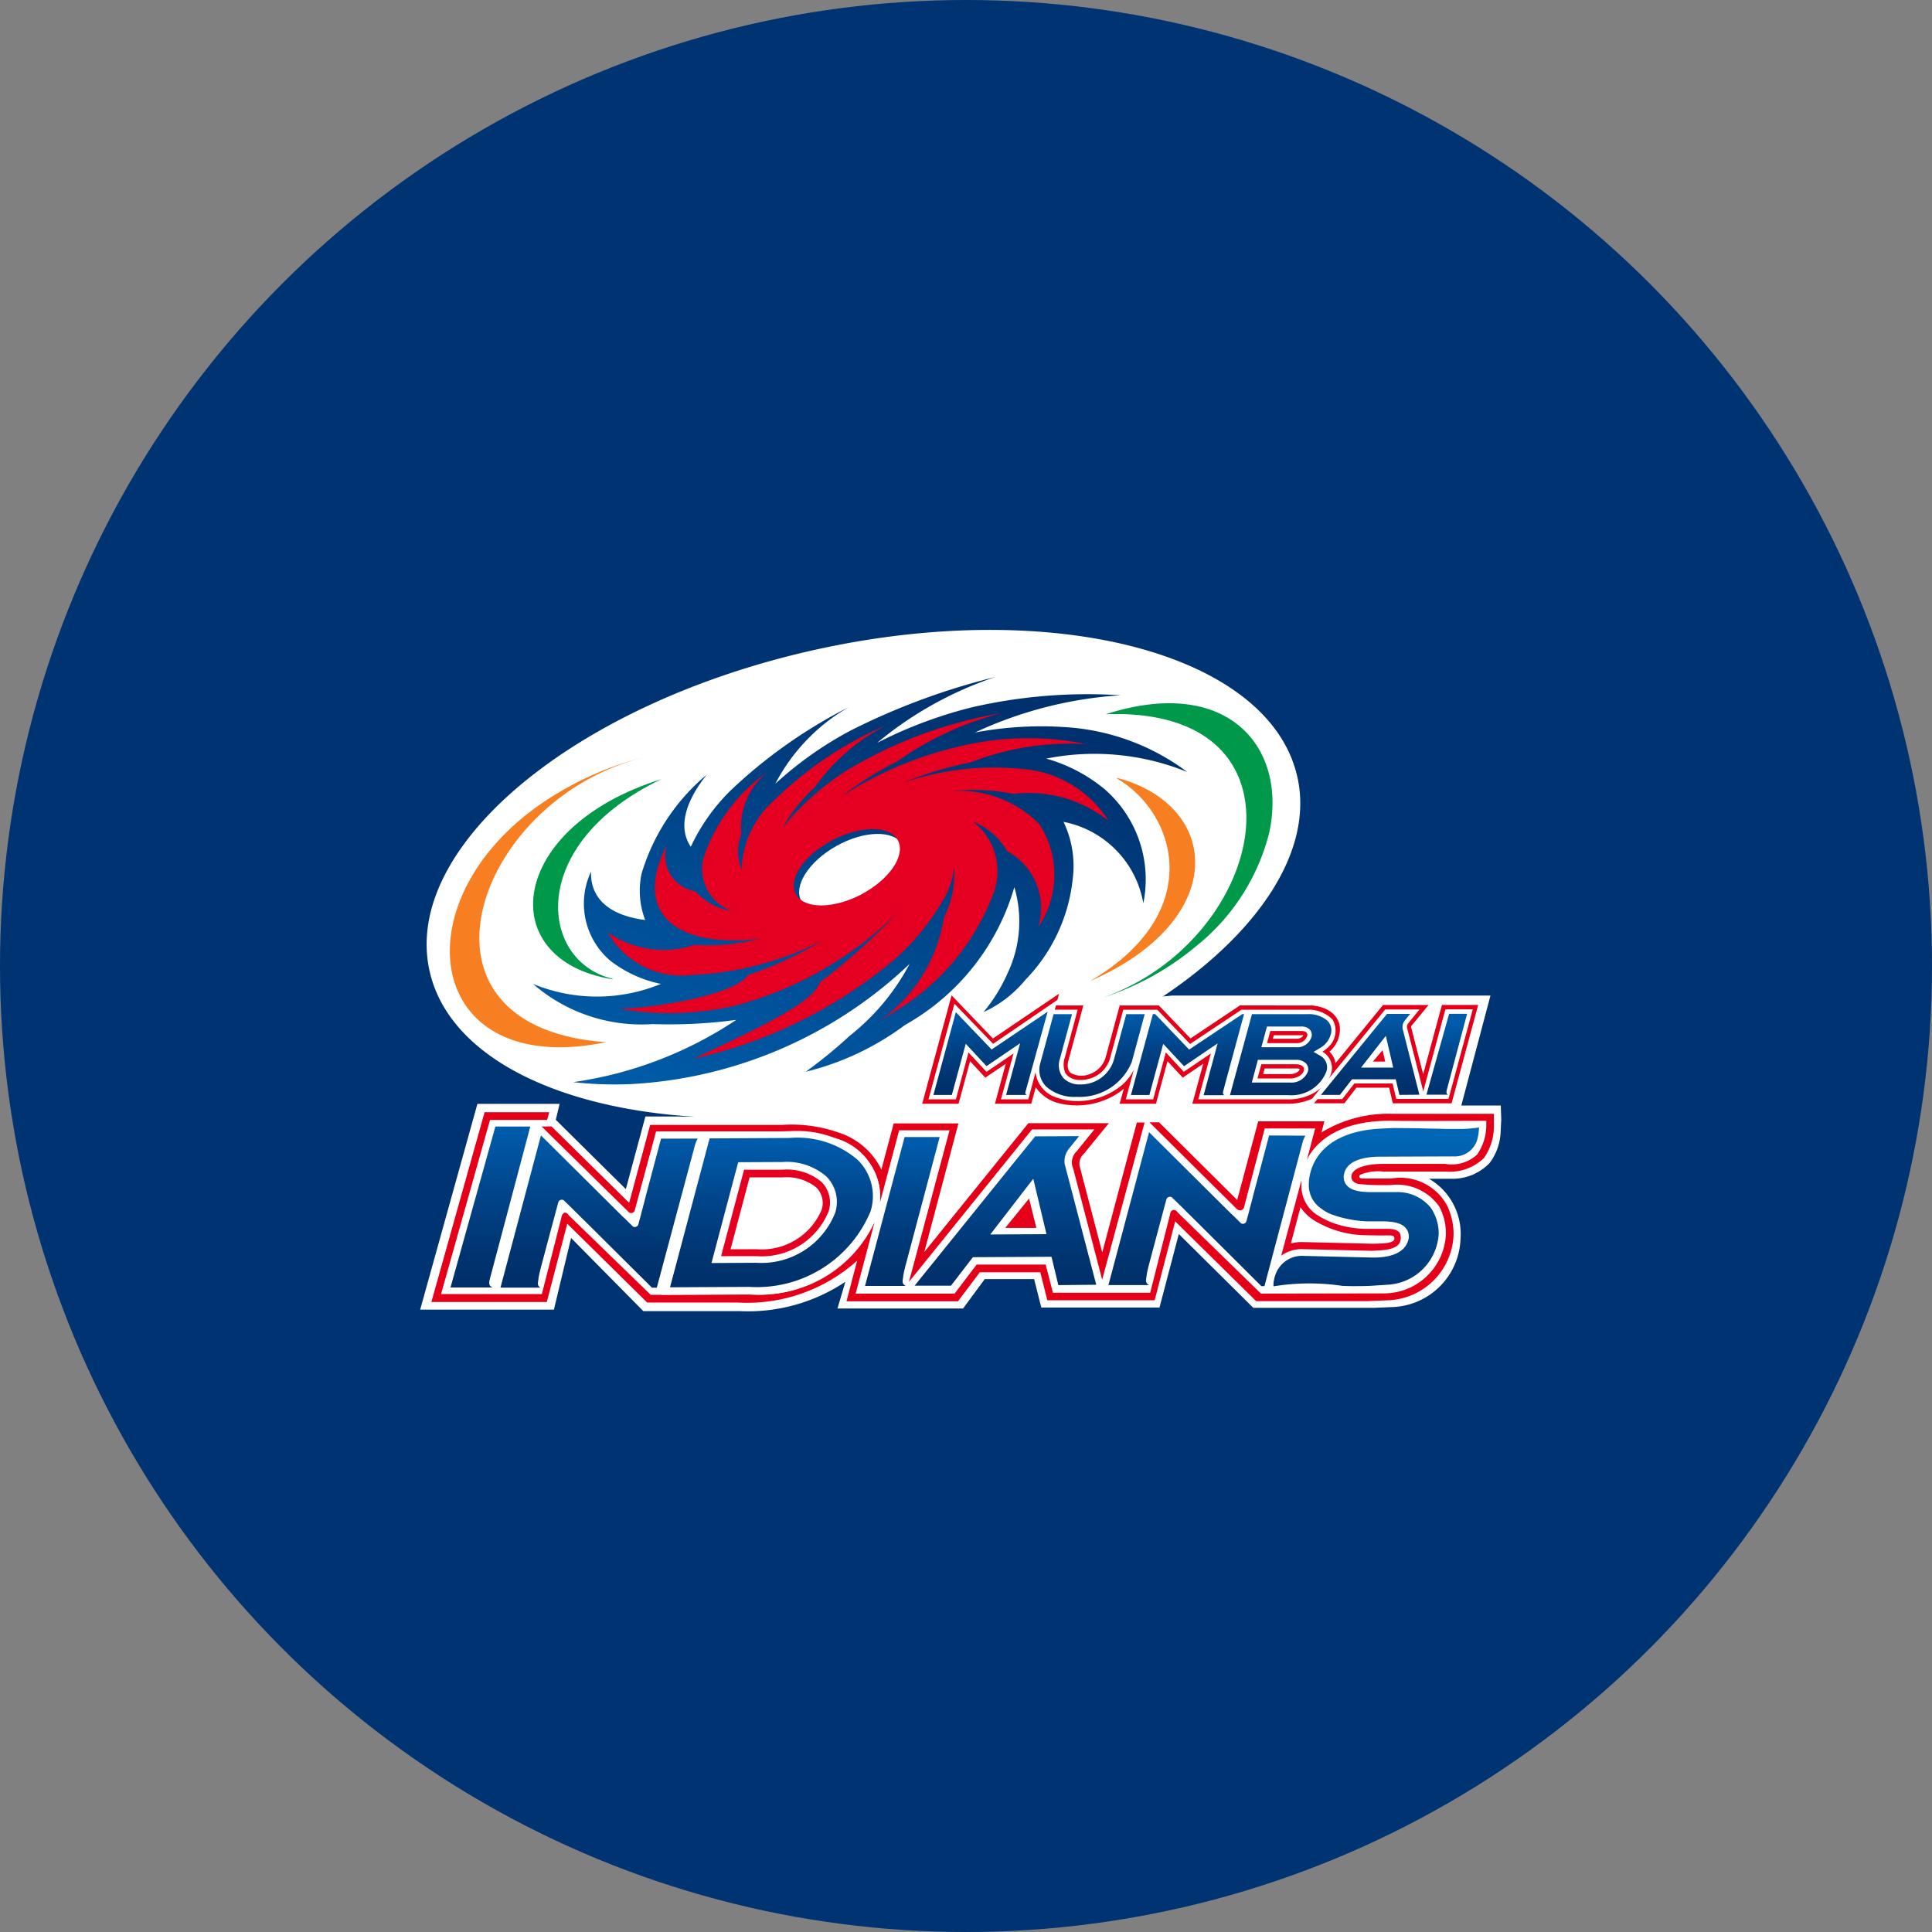<svg xmlns="http://www.w3.org/2000/svg" xmlns:xlink="http://www.w3.org/1999/xlink" width="46" height="46" viewBox="0 0 46 46">
  <rect x="0" y="0" width="46" height="46" fill="#808080" stroke="none"/>
  <defs>
    <linearGradient id="linear-gradient" x1="0.781" y1="0.126" x2="-0.107" y2="1.41" gradientUnits="objectBoundingBox">
      <stop offset="0" stop-color="#00316f"/>
      <stop offset="0.059" stop-color="#003574"/>
      <stop offset="0.459" stop-color="#004f97"/>
      <stop offset="0.787" stop-color="#0060ad"/>
      <stop offset="1" stop-color="#0066b5"/>
    </linearGradient>
    <radialGradient id="radial-gradient" cx="78.642" cy="33.049" r="9.869" gradientTransform="translate(-7.073 -2.769) scale(0.69 0.69)" gradientUnits="userSpaceOnUse">
      <stop offset="0" stop-color="#ffbe1a"/>
      <stop offset="0.35" stop-color="#ffbe1a"/>
      <stop offset="0.74" stop-color="#e50021"/>
      <stop offset="1" stop-color="#e50021"/>
    </radialGradient>
    <linearGradient id="linear-gradient-2" x1="0.503" y1="0.999" x2="0.499" y2="-0.002" gradientUnits="objectBoundingBox">
      <stop offset="0" stop-color="#002e68"/>
      <stop offset="0.229" stop-color="#003470"/>
      <stop offset="0.603" stop-color="#004489"/>
      <stop offset="1" stop-color="#005baa"/>
    </linearGradient>
    <linearGradient id="linear-gradient-3" x1="0.5" y1="1.003" x2="0.496" y2="0.001" xlink:href="#linear-gradient-2"/>
    <linearGradient id="linear-gradient-4" x1="0.502" y1="1" x2="0.497" y2="-0.002" xlink:href="#linear-gradient-2"/>
    <linearGradient id="linear-gradient-5" x1="0.525" y1="1.133" x2="0.525" y2="0.135" xlink:href="#linear-gradient-2"/>
    <linearGradient id="linear-gradient-6" x1="0.502" y1="1.001" x2="0.498" y2="-0.002" xlink:href="#linear-gradient-2"/>
    <linearGradient id="linear-gradient-7" x1="0.502" y1="1.002" x2="0.498" y2="0.004" xlink:href="#linear-gradient-2"/>
    <linearGradient id="linear-gradient-8" x1="0.502" y1="1.029" x2="0.502" y2="0.029" xlink:href="#linear-gradient-2"/>
    <linearGradient id="linear-gradient-9" x1="0.499" y1="1.046" x2="0.499" y2="0.052" xlink:href="#linear-gradient-2"/>
    <linearGradient id="linear-gradient-10" x1="0.5" y1="1.038" x2="0.5" y2="0.042" xlink:href="#linear-gradient-2"/>
    <linearGradient id="linear-gradient-11" x1="0.502" y1="1.045" x2="0.502" y2="0.047" xlink:href="#linear-gradient-2"/>
    <linearGradient id="linear-gradient-12" x1="0.501" y1="1.057" x2="0.501" y2="0.053" xlink:href="#linear-gradient-2"/>
    <linearGradient id="linear-gradient-13" x1="0.501" y1="1.057" x2="0.501" y2="0.062" gradientUnits="objectBoundingBox">
      <stop offset="0" stop-color="#00316f"/>
      <stop offset="1" stop-color="#0066b5"/>
    </linearGradient>
    <linearGradient id="linear-gradient-14" x1="0.502" y1="1.002" x2="0.498" y2="-0.002" xlink:href="#linear-gradient-2"/>
  </defs>
  <g id="Symbol_6_1" data-name="Symbol 6 – 1" transform="translate(-940 -3103)">
    <g id="Group_9464" data-name="Group 9464" transform="translate(-171)">
      <circle id="Ellipse_85" data-name="Ellipse 85" cx="23" cy="23" r="23" transform="translate(1111 3103)" fill="#003371"/>
    </g>
    <g id="Group_9468" data-name="Group 9468" transform="translate(939.067 3118)">
      <path id="Path_4124" data-name="Path 4124" d="M28.623,8.725c2.288-1.533,3.591-3.481,3.2-5.223C31.167.558,26.009-.8,20.3.48s-9.8,4.695-9.139,7.639c.447,2,2.967,3.264,6.325,3.471l-.444-.007H16.3l-.466,1.73-1.668-1.651.091-.38H12.3l-1.363,4.9h3.184l.409-1.707,1.721,1.743h2.31a4.168,4.168,0,0,0,2.5-.7l-.188.637h2.99l.516-.7h1.176l.171.677h2.814L29,14.381l1.774,1.758,2.875,0,.475-.02a1.684,1.684,0,0,0,1.584-1.64,1.519,1.519,0,0,0-.75-1.413l.588,0a1.218,1.218,0,0,0,.856-.378,1.315,1.315,0,0,0,.26-.725l.015-.311-.011-.33h-.94l.694-2.618H28.84Z" transform="translate(0 0)" fill="#fff"/>
      <path id="Path_4125" data-name="Path 4125" d="M68.76,33.387a9.371,9.371,0,0,0,3.882-1.482,11.978,11.978,0,0,1-1.99.1,3.935,3.935,0,0,1-2.85-.957,3.994,3.994,0,0,0,3.047,0,2.909,2.909,0,0,1-1.206-.552,1.784,1.784,0,0,1-.458-2.122c-.021.53.3,1.026,1.289,1.153a1.942,1.942,0,0,1-.085-1.109,4.894,4.894,0,0,1,1.549-2.35c-.451.565-.717,1.214-.379,1.715a4.654,4.654,0,0,1,.945-1.337,11.926,11.926,0,0,1,2.819-1.989,4.51,4.51,0,0,0-1.751,1.826,8.618,8.618,0,0,1,1.8-1.271,16.263,16.263,0,0,1,3.434-1.27,8.712,8.712,0,0,0-2.811,1.568,10.488,10.488,0,0,1,2.269-.85,12.279,12.279,0,0,1,3.53-.284,9.629,9.629,0,0,0-3.468.887,8.517,8.517,0,0,1,2.184-.126,5.385,5.385,0,0,1,2.869,1.065,5.869,5.869,0,0,0-3.356-.318,3.79,3.79,0,0,1,1.394.732,2.847,2.847,0,0,1,.917,2.712,2.39,2.39,0,0,0-1.9-1.938,2.428,2.428,0,0,1,.219,1.359,4.041,4.041,0,0,1-1.125,2.4,2.768,2.768,0,0,1-1,.771,3.836,3.836,0,0,0,.562-.9,2.883,2.883,0,0,0,.173-2.076,5.516,5.516,0,0,1-2.6,3.28,6.572,6.572,0,0,1-2.367,1.116,11.3,11.3,0,0,0,1.047-.856,5.39,5.39,0,0,0,1.426-1.712,10.43,10.43,0,0,1-6.624,2.861A8.786,8.786,0,0,1,68.76,33.387Z" transform="translate(-54.179 -22.622)" fill-rule="evenodd" fill="url(#linear-gradient)"/>
      <path id="Path_4126" data-name="Path 4126" d="M204.3,102.912c-.215-.348-.92-.332-1.579.039s-1.034.963-.825,1.318.929.341,1.6-.04S204.517,103.262,204.3,102.912Z" transform="translate(-181.878 -97.806)" fill="#fff"/>
      <path id="Path_4127" data-name="Path 4127" d="M117.326,44.52a2.659,2.659,0,0,0-2.073-1.229,6.617,6.617,0,0,0-2.807.329,8.241,8.241,0,0,1,1.593-.481A6.544,6.544,0,0,1,116.8,42.7a6.952,6.952,0,0,0-3.116.08,8.673,8.673,0,0,0-2.7,1.161,7.68,7.68,0,0,1,1.32-.829,7.421,7.421,0,0,1,2.469-1.145,10.4,10.4,0,0,0-3.23,1.109,6.1,6.1,0,0,0-1.973,1.621,3.753,3.753,0,0,1,.765-.965,4.71,4.71,0,0,1,1.708-1.482,8.685,8.685,0,0,0-2.659,1.776,2.3,2.3,0,0,0-.791,1.668,1.186,1.186,0,0,1-.005-.855,1.68,1.68,0,0,1,.628-1.476,4.06,4.06,0,0,0-1.531,2.055,1.067,1.067,0,0,0,.678,1.259,1.491,1.491,0,0,1-.867-.471.856.856,0,0,1-.683-1.1c-.875,1.734.381,2.465,2.245,2.223a5.175,5.175,0,0,1-1.585.152,2.323,2.323,0,0,1-2.063-.294,2.02,2.02,0,0,0,2.034,1.007,7.447,7.447,0,0,0,3.105-.834,8.984,8.984,0,0,1-1.806.841c-.291.469-2.287.8-3.068.8a6.979,6.979,0,0,0,2.79-.079,8.646,8.646,0,0,0,3.85-2.216l.006-.008a.027.027,0,0,1-.006.008,14.689,14.689,0,0,1-1.862,1.67c-.121.472-1.526,1.12-3,1.814a11.233,11.233,0,0,0,4.731-2.319,5.643,5.643,0,0,0,1.191-1.427,1.852,1.852,0,0,0,.278-.822s0,0,0,0a2.264,2.264,0,0,1-.241,1.205,3.716,3.716,0,0,1-1.507,2.447c.311-.18.7-.444.7-.444a5.521,5.521,0,0,0,2-2.616,1.486,1.486,0,0,0-.506-1.672,1.649,1.649,0,0,1,.816.707,1.543,1.543,0,0,1,.743,1.809,2.212,2.212,0,0,0,.022-2.458,2.685,2.685,0,0,0-2.068-.781,4.765,4.765,0,0,1,1.454.068,3.048,3.048,0,0,1,2.26.636Zm-5,2.169Zm-.829-.437h0c-.668.369-1.386.388-1.6.039s.161-.922.828-1.284,1.362-.376,1.577-.038S112.158,45.885,111.493,46.252Z" transform="translate(-90.005 -39.984)" fill="url(#radial-gradient)"/>
      <path id="Path_4128" data-name="Path 4128" d="M348.865,74.463c2.476.66,2.676,3.388-.649,4.838,2.759-1.613,2.075-3.984.643-4.824Z" transform="translate(-321.33 -70.941)" fill="#f77e21"/>
      <path id="Path_4129" data-name="Path 4129" d="M354.918,43.9c3.906-1.376,5.112-6.931.057-6.742,2.914-.939,4.342.794,3.888,2.839a5.032,5.032,0,0,1-1.734,2.682A6.606,6.606,0,0,1,354.918,43.9Z" transform="translate(-327.715 -35.152)" fill="#009849"/>
      <path id="Path_4130" data-name="Path 4130" d="M69.751,79.874c-2.844-.461-2.492-3.627,1.167-4.764-3.22,1.536-2.916,4.34-1.16,4.752Z" transform="translate(-54.237 -71.558)" fill="#009849"/>
      <path id="Path_4131" data-name="Path 4131" d="M30.619,64c-4.033.944-5.994,6.429-.949,6.79-4.343.893-4.945-3.4-1.466-5.73a7.752,7.752,0,0,1,1.687-.848A6.861,6.861,0,0,1,30.619,64Z" transform="translate(-14.309 -60.976)" fill="#f77e21"/>
      <path id="Path_4132" data-name="Path 4132" d="M268.093,188.425l-.912-.946-.617,2.276h.652l.3-1.116.428.461.644-.437-.3,1.092h.652l.617-2.312-1.465.994Z" transform="translate(-243.541 -178.578)" fill="#fff"/>
      <path id="Path_4133" data-name="Path 4133" d="M323.623,195.365a1.006,1.006,0,0,1-.719-.242.563.563,0,0,1-.14-.569l.313-1.157h.439l-.287,1.059a.47.47,0,0,0,.095.475.539.539,0,0,0,.391.139.821.821,0,0,0,.8-.594l.293-1.079h.439l-.308,1.137a1.337,1.337,0,0,1-1.318.831Z" transform="translate(-297.059 -184.25)" fill="url(#linear-gradient-2)"/>
      <path id="Path_4134" data-name="Path 4134" d="M466.3,195.194l-.087-.372h-1.041l-.289.372h-.452l1.254-1.538.32-.39h.552l-.137.167,0,0a.26.26,0,0,0-.044.176v.007l.4,1.574Zm-.913-.65h.766l-.176-.756Z" transform="translate(-432.048 -184.125)" fill="url(#linear-gradient-3)"/>
      <path id="Path_4135" data-name="Path 4135" d="M515.346,191.03h0l-.577,2.133h.652L516,191.03Z" transform="translate(-480.006 -181.994)" fill="#fff"/>
      <path id="Path_4136" data-name="Path 4136" d="M418.467,191.844a.425.425,0,0,0-.1-.438.782.782,0,0,0-.561-.187h-1.39l-.578,2.133h1.522a.994.994,0,0,0,1.006-.634.415.415,0,0,0-.2-.5A.638.638,0,0,0,418.467,191.844Zm-.738.823a.326.326,0,0,1-.325.184h-.777l.092-.339h.819a.237.237,0,0,1,.167.051A.1.1,0,0,1,417.729,192.667Zm.084-.818a.259.259,0,0,1-.271.162h-.687l.078-.288h.729a.2.2,0,0,1,.134.038A.088.088,0,0,1,417.813,191.849Z" transform="translate(-385.755 -182.175)" fill="#fff"/>
      <path id="Path_4137" data-name="Path 4137" d="M418.677,195.318l.523-1.928h1.311a.684.684,0,0,1,.488.157.327.327,0,0,1,.073.339.537.537,0,0,1-.254.312l-.151.089.151.088a.314.314,0,0,1,.153.385.892.892,0,0,1-.907.558Zm.52-.3h.911a.422.422,0,0,0,.424-.26.2.2,0,0,0-.05-.2.33.33,0,0,0-.24-.081h-.9Zm.227-.84h.822a.359.359,0,0,0,.37-.238.188.188,0,0,0-.044-.189.283.283,0,0,0-.206-.067h-.808Z" transform="translate(-388.459 -184.243)" fill="url(#linear-gradient-4)"/>
      <path id="Path_4138" data-name="Path 4138" d="M368.79,191.219l-1.222.815-.781-.815h-.175l-.578,2.133h.652l.3-1.116.429.461.644-.437-.3,1.092h.652l.578-2.133Z" transform="translate(-338.304 -182.175)" fill="#fff"/>
      <path id="Path_4139" data-name="Path 4139" d="M518.083,195.067s0-.012,0-.024l.49-1.838-.428,0-.54,1.926h.017l.435,0h.064A.057.057,0,0,1,518.083,195.067Z" transform="translate(-482.709 -184.067)" fill="url(#linear-gradient-5)"/>
      <path id="Path_4140" data-name="Path 4140" d="M371.062,195.261s0-.011,0-.022l.067-.252.433-1.6h-.039l-1.268.846-.81-.846h-.053l-.523,1.928h.439l.33-1.218.495.532.8-.544-.333,1.234.44,0h.056A.052.052,0,0,1,371.062,195.261Z" transform="translate(-341.009 -184.243)" fill="url(#linear-gradient-6)"/>
      <path id="Path_4141" data-name="Path 4141" d="M271.591,194.073v-.006l.532-1.923-1.334.9-.852-.889-.534,1.971h.439l.331-1.218.494.532.8-.544-.333,1.23h.492A.052.052,0,0,1,271.591,194.073Z" transform="translate(-246.246 -183.056)" fill="url(#linear-gradient-7)"/>
      <path id="Path_4142" data-name="Path 4142" d="M16.662,338.212" transform="translate(-5.458 -322.215)" fill="none" stroke="#35bef3" stroke-width="0.01"/>
      <path id="Path_4143" data-name="Path 4143" d="M497.629,270.667" transform="translate(-463.676 -257.865)" fill="none" stroke="#35bef3" stroke-width="0.01"/>
      <path id="Path_4144" data-name="Path 4144" d="M26.8,246.2l-.254.971H29.2l.52-.691H31.16l.167.666h2.556l.489-1.878,1.928,1.9h2.635l.475-.02A1.62,1.62,0,0,0,41,245.574a1.578,1.578,0,0,0-.154-.682,1.266,1.266,0,0,0-1.33-.644s-.44,0-.547,0a1.159,1.159,0,0,1-.182-.006c.03,0-.024,0-.031-.031a.052.052,0,0,1,.032-.057,1.1,1.1,0,0,1,.536-.071h1.5a1.162,1.162,0,0,0,.9-.324,1.319,1.319,0,0,0,.236-.763v-.289l-2.421,0a3.065,3.065,0,0,0-1.684.443l.069-.263H36.348l-.5,1.872-1.86-1.849h-.229l2.081,2.065a.121.121,0,0,0,.1.028.1.1,0,0,0,.075-.083c.01-.043.489-1.864.489-1.864h1.2l-.2.764s.337-.976,2.04-.946c.476.008,2.235,0,2.235,0l0,.117a1.228,1.228,0,0,1-.219.687.89.89,0,0,1-.758.222H39.321c-.539,0-.68.161-.68.161a.189.189,0,0,0-.074.15c0,.1.1.163.2.17a5.907,5.907,0,0,0,.749.021,1.222,1.222,0,0,1,1.14.51,1.332,1.332,0,0,1,.161.655,1.476,1.476,0,0,1-1.492,1.416l-2.91.005-1.974-1.922s-.052-.084-.12-.068-.073.11-.073.11l-.471,1.859H31.461l-.173-.67H29.644l-.524.691H26.764l.45-1.7a2.994,2.994,0,0,1-2.885,1.718l-2.445.011-1.964-1.906a.078.078,0,0,0-.089-.047c-.063.016-.079.136-.079.136L19.292,247h-2.4l1.166-4.147h1.36l.05-.184H17.929l-1.267,4.519H19.41l.487-1.864L21.8,247.2H23.94a3.922,3.922,0,0,0,2.863-1" transform="translate(-5.458 -231.188)" fill="#e50019"/>
      <path id="Path_4145" data-name="Path 4145" d="M72.155,247.969l2.06,2.025a.093.093,0,0,0,.092.034c.063-.01.073-.092.073-.092l.5-1.85H77.9a3.616,3.616,0,0,1,1.283.171,1.453,1.453,0,0,1,1.02,1.555l.464-1.752h1.2l-.966,3.608,2.93-3.629h1.484l-.426.527a.358.358,0,0,0-.079.4l.691,2.652,1.01-3.744h-.185l-.823,3.095-.528-2.018a.307.307,0,0,1,.085-.325l.6-.735H83.744l-2.477,3.065.812-3.061H80.537l-.292,1.1a1.709,1.709,0,0,0-1.013-.879,3.384,3.384,0,0,0-1.344-.185H74.739l-.5,1.856-1.848-1.819Z" transform="translate(-58.326 -236.148)" fill="#e50019"/>
      <path id="Path_4146" data-name="Path 4146" d="M167.79,277.225a1.55,1.55,0,0,0,1.553-.936.525.525,0,0,0-.124-.532,1.123,1.123,0,0,0-.8-.242h-.791l-.453,1.712Z" transform="translate(-148.848 -262.482)" fill="#fff"/>
      <path id="Path_4147" data-name="Path 4147" d="M137.155,252.943a2.36,2.36,0,0,0-1.748-.573l-2.032.011-1.025,3.883,2.1-.008a3.049,3.049,0,0,0,3.054-1.926A1.375,1.375,0,0,0,137.155,252.943Zm-.821,1.333a1.717,1.717,0,0,1-1.717,1.066h-.843l.547-2.058h.92a1.28,1.28,0,0,1,.924.292A.692.692,0,0,1,136.333,254.276Z" transform="translate(-115.674 -240.434)" fill="#fff"/>
      <path id="Path_4148" data-name="Path 4148" d="M27.237,253.77a.109.109,0,0,1-.082-.127s0-.024.006-.048l.97-3.657H27.3l-1.069,3.833Z" transform="translate(-14.572 -238.116)" fill="url(#linear-gradient-8)"/>
      <path id="Path_4149" data-name="Path 4149" d="M165,272.689a1.717,1.717,0,0,1-1.717,1.066h-.843l.547-2.058h.92a1.28,1.28,0,0,1,.924.292A.692.692,0,0,1,165,272.689Z" transform="translate(-144.338 -258.847)" fill="#e50021"/>
      <path id="Path_4150" data-name="Path 4150" d="M167.79,277.225a1.55,1.55,0,0,0,1.553-.936.525.525,0,0,0-.124-.532,1.123,1.123,0,0,0-.8-.242h-.791l-.453,1.712Z" transform="translate(-148.848 -262.482)" fill="#fff"/>
      <path id="Path_4151" data-name="Path 4151" d="M306.252,286.868h-.741l.568-.7Z" transform="translate(-280.644 -272.632)" fill="#e50019"/>
      <path id="Path_4152" data-name="Path 4152" d="M447.387,278.172c-.1-.093-.186-.088-.447-.086l-.349,0a2.431,2.431,0,0,1-.827-.156,2.133,2.133,0,0,1-.333-.172.82.82,0,0,1-.377-.742c0-.02,0-.051,0-.092l-.483,1.8a.831.831,0,0,1,.482-.156l1.691.041c.162-.014.6,0,.664-.234A.275.275,0,0,0,447.387,278.172Zm-.636.268-1.693-.041a1.016,1.016,0,0,0-.257.034l.229-.862a1.121,1.121,0,0,0,.314.306,2.4,2.4,0,0,0,1.24.36l.36.006c.2,0,.305-.016.318.042C447.291,278.41,447.13,278.435,446.751,278.44Z" transform="translate(-413.133 -263.827)" fill="#e50021"/>
      <path id="Path_4153" data-name="Path 4153" d="M263.309,258.421l-.162-.675-1.872.01-.522.679-.866,0,2.288-2.836.583-.72,1.046-.005-.269.332,0,.007a.456.456,0,0,0-.076.309v.011l.753,2.879Zm-1.62-1.206,1.338-.007-.314-1.32Z" transform="translate(-237.178 -242.823)" fill="url(#linear-gradient-9)"/>
      <path id="Path_4154" data-name="Path 4154" d="M136.793,259.2l.942-3.545,1.9-.01a2.2,2.2,0,0,1,1.628.523,1.211,1.211,0,0,1,.305,1.222,2.93,2.93,0,0,1-2.89,1.8Zm.987-.578,1.066-.006a1.887,1.887,0,0,0,1.88-1.193.857.857,0,0,0-.214-.865,1.442,1.442,0,0,0-1.044-.341l-1.052.005Z" transform="translate(-119.907 -243.55)" fill="url(#linear-gradient-10)"/>
      <path id="Path_4155" data-name="Path 4155" d="M235.849,258.666c0-.006.014-.106.015-.116.008-.059.035-.173.046-.217l.82-3.088-.835,0-.852,3.207-.09.338h0l.835,0h.139A.111.111,0,0,1,235.849,258.666Z" transform="translate(-213.424 -243.173)" fill="url(#linear-gradient-11)"/>
      <path id="Path_4156" data-name="Path 4156" d="M361.2,252.839l-.39,1.468h0l0,.007-.082.307,0,.007-.068.251a.087.087,0,0,1-.129.051l-.212-.209-.008-.006-.007-.005-.378-.375-.02-.02h0l-1.564-1.554-.968,3.64.85,0h.124a.111.111,0,0,1-.078-.123c0-.006.014-.106.015-.116.009-.074.051-.236.051-.236l.265-.995h0l.049-.18.041-.155,0,0,.063-.234a.087.087,0,0,1,.129-.051l.2.194,0,0,.175.174.25.247h0l1.507,1.5h.074l.9-3.393a.723.723,0,0,1,.074-.189Z" transform="translate(-330.05 -240.804)" fill="url(#linear-gradient-12)"/>
      <path id="Path_4157" data-name="Path 4157" d="M468.717,228.763" transform="translate(-436.132 -217.943)" fill="none" stroke="#1a1818" stroke-width="0.01"/>
      <path id="Path_4158" data-name="Path 4158" d="M444.2,252.383a1.089,1.089,0,0,1,.187.605,1.284,1.284,0,0,1-1.18,1.223l-.424.028c-.148.008-.256.007-.278.007,0,0-.2.006-.42-.006a5.3,5.3,0,0,0-1.631.012.521.521,0,0,1,.013-.157.6.6,0,0,1,.03-.114.669.669,0,0,1,.632-.455l1.689.041c.173,0,.7-.007.833-.381a.313.313,0,0,0-.031-.3c-.093-.131-.28-.183-.609-.182l-.344,0a2.811,2.811,0,0,1-.832-.165.94.94,0,0,1-.234-.131.671.671,0,0,1-.306-.6c0-.139.049-1.255,1.785-1.314,0,0,.183-.011.271-.011l.555.005c.176.009.457.009.641.017h.352a2.816,2.816,0,0,0,.447-.036,1.231,1.231,0,0,1-.041.289.559.559,0,0,1-.579.4l-1.745.007c-.174,0-.73.019-.838.375l0,.008a.3.3,0,0,0,.038.279c.094.128.283.184.615.182l.577,0A1.012,1.012,0,0,1,444.2,252.383Z" transform="translate(-409.199 -238.625)" fill="url(#linear-gradient-13)"/>
      <g id="Group_9467" data-name="Group 9467" transform="translate(22.89 8.66)">
        <path id="Path_4159" data-name="Path 4159" d="M266.947,183.246l.039-.146-1.575,1.066-.984-1.027-.7,2.581h.865l.275-1.013.363.391.487-.331-.258.953h.865l.106-.392a.949.949,0,0,0,.588.388,1.789,1.789,0,0,0,1.153-.127,1.569,1.569,0,0,0,.357-.227l-.1.358h.865l.275-1.013.363.391.487-.331-.259.953h2.23a1.423,1.423,0,0,0,.62-.12l.211-.259a1,1,0,0,1-.271.173,1.261,1.261,0,0,1-.568.1H270.3l.3-1.092-.644.437-.429-.461-.3,1.116h-.652l.19-.7a1.179,1.179,0,0,1-.382.438,1.661,1.661,0,0,1-.743.29,1.52,1.52,0,0,1-.778-.093.71.71,0,0,1-.436-.581l-.172.647h-.652l.3-1.092-.644.437-.429-.461-.3,1.116h-.652l.617-2.276.921.954Z" transform="translate(-263.727 -183.1)" fill="#e50019"/>
        <path id="Path_4160" data-name="Path 4160" d="M330.509,188.866l-.027.1h.545l-.3,1.119a.538.538,0,0,0,0,.376c.082.15.307.236.612.139a.713.713,0,0,0,.451-.451c.012-.037.165-.605.165-.605l.157-.576h.811l.781.814,1.222-.815h1.557a.8.8,0,0,1,.614.236.526.526,0,0,1-.057.606.719.719,0,0,1-.187.157.445.445,0,0,1,.129.668l1.367-1.673h.817l-.257.315a.144.144,0,0,0-.034.148c.03.1.38,1.487.38,1.487l.527-1.953h.652l-.578,2.133h-1.244l-.087-.368h-.91l-.289.372h-.588l-.083.1h.721l.289-.372h.778l.087.372h1.4l.633-2.342H339.7l-.447,1.65-.282-1.1a.064.064,0,0,1,.016-.07c.033-.035.393-.478.393-.478h-1.083l-1.131,1.385a.484.484,0,0,0-.144-.275.7.7,0,0,0,.247-.588c-.008-.091-.084-.453-.663-.512-.038,0-.139,0-.139,0H334.89l-1.177.786-.752-.785h-.933l-.331,1.222a.605.605,0,0,1-.4.418.524.524,0,0,1-.435-.033c-.124-.1-.052-.308-.052-.308l.351-1.3Z" transform="translate(-327.325 -188.586)" fill="#e50019"/>
        <g id="Group_9466" data-name="Group 9466" transform="translate(7.983 0.888)">
          <path id="Path_4161" data-name="Path 4161" d="M438.129,201.866h-.741l-.078.288h.7a.247.247,0,0,0,.259-.186C438.282,201.863,438.129,201.866,438.129,201.866Zm-.1.184h-.581l.022-.083h.651a.137.137,0,0,1,.049,0C438.177,201.981,438.119,202.047,438.025,202.05Z" transform="translate(-437.082 -201.866)" fill="#e50019"/>
          <path id="Path_4162" data-name="Path 4162" d="M433.434,218.559h-.842l-.092.339h.808c.147-.01.293-.1.3-.215S433.434,218.559,433.434,218.559Zm-.128.234h-.671l.036-.133h.765s.07-.005.067.025S433.428,218.784,433.306,218.793Z" transform="translate(-432.5 -217.768)" fill="#e50019"/>
        </g>
        <path id="Path_4163" data-name="Path 4163" d="M490.585,211.8l.231-.271.063.271Z" transform="translate(-479.855 -210.184)" fill="#e50019"/>
      </g>
      <path id="Path_4164" data-name="Path 4164" d="M55.191,254.443l-.39,1.468h0l0,.007-.082.307,0,.007-.068.251a.088.088,0,0,1-.13.051l-.212-.209-.008-.006-.007-.005-.378-.375-.02-.02h0l-1.564-1.554-.964,3.625h.953a.106.106,0,0,1-.061-.113c0-.006.014-.106.015-.116.01-.074.051-.236.051-.236l.265-.995h0l.049-.18.041-.155v0l.063-.234a.087.087,0,0,1,.13-.051l.2.194,0,0,.175.174.25.247h0l1.475,1.466h.116l.9-3.361a.724.724,0,0,1,.074-.189Z" transform="translate(-38.519 -242.332)" fill="url(#linear-gradient-14)"/>
    </g>
  </g>
</svg>
